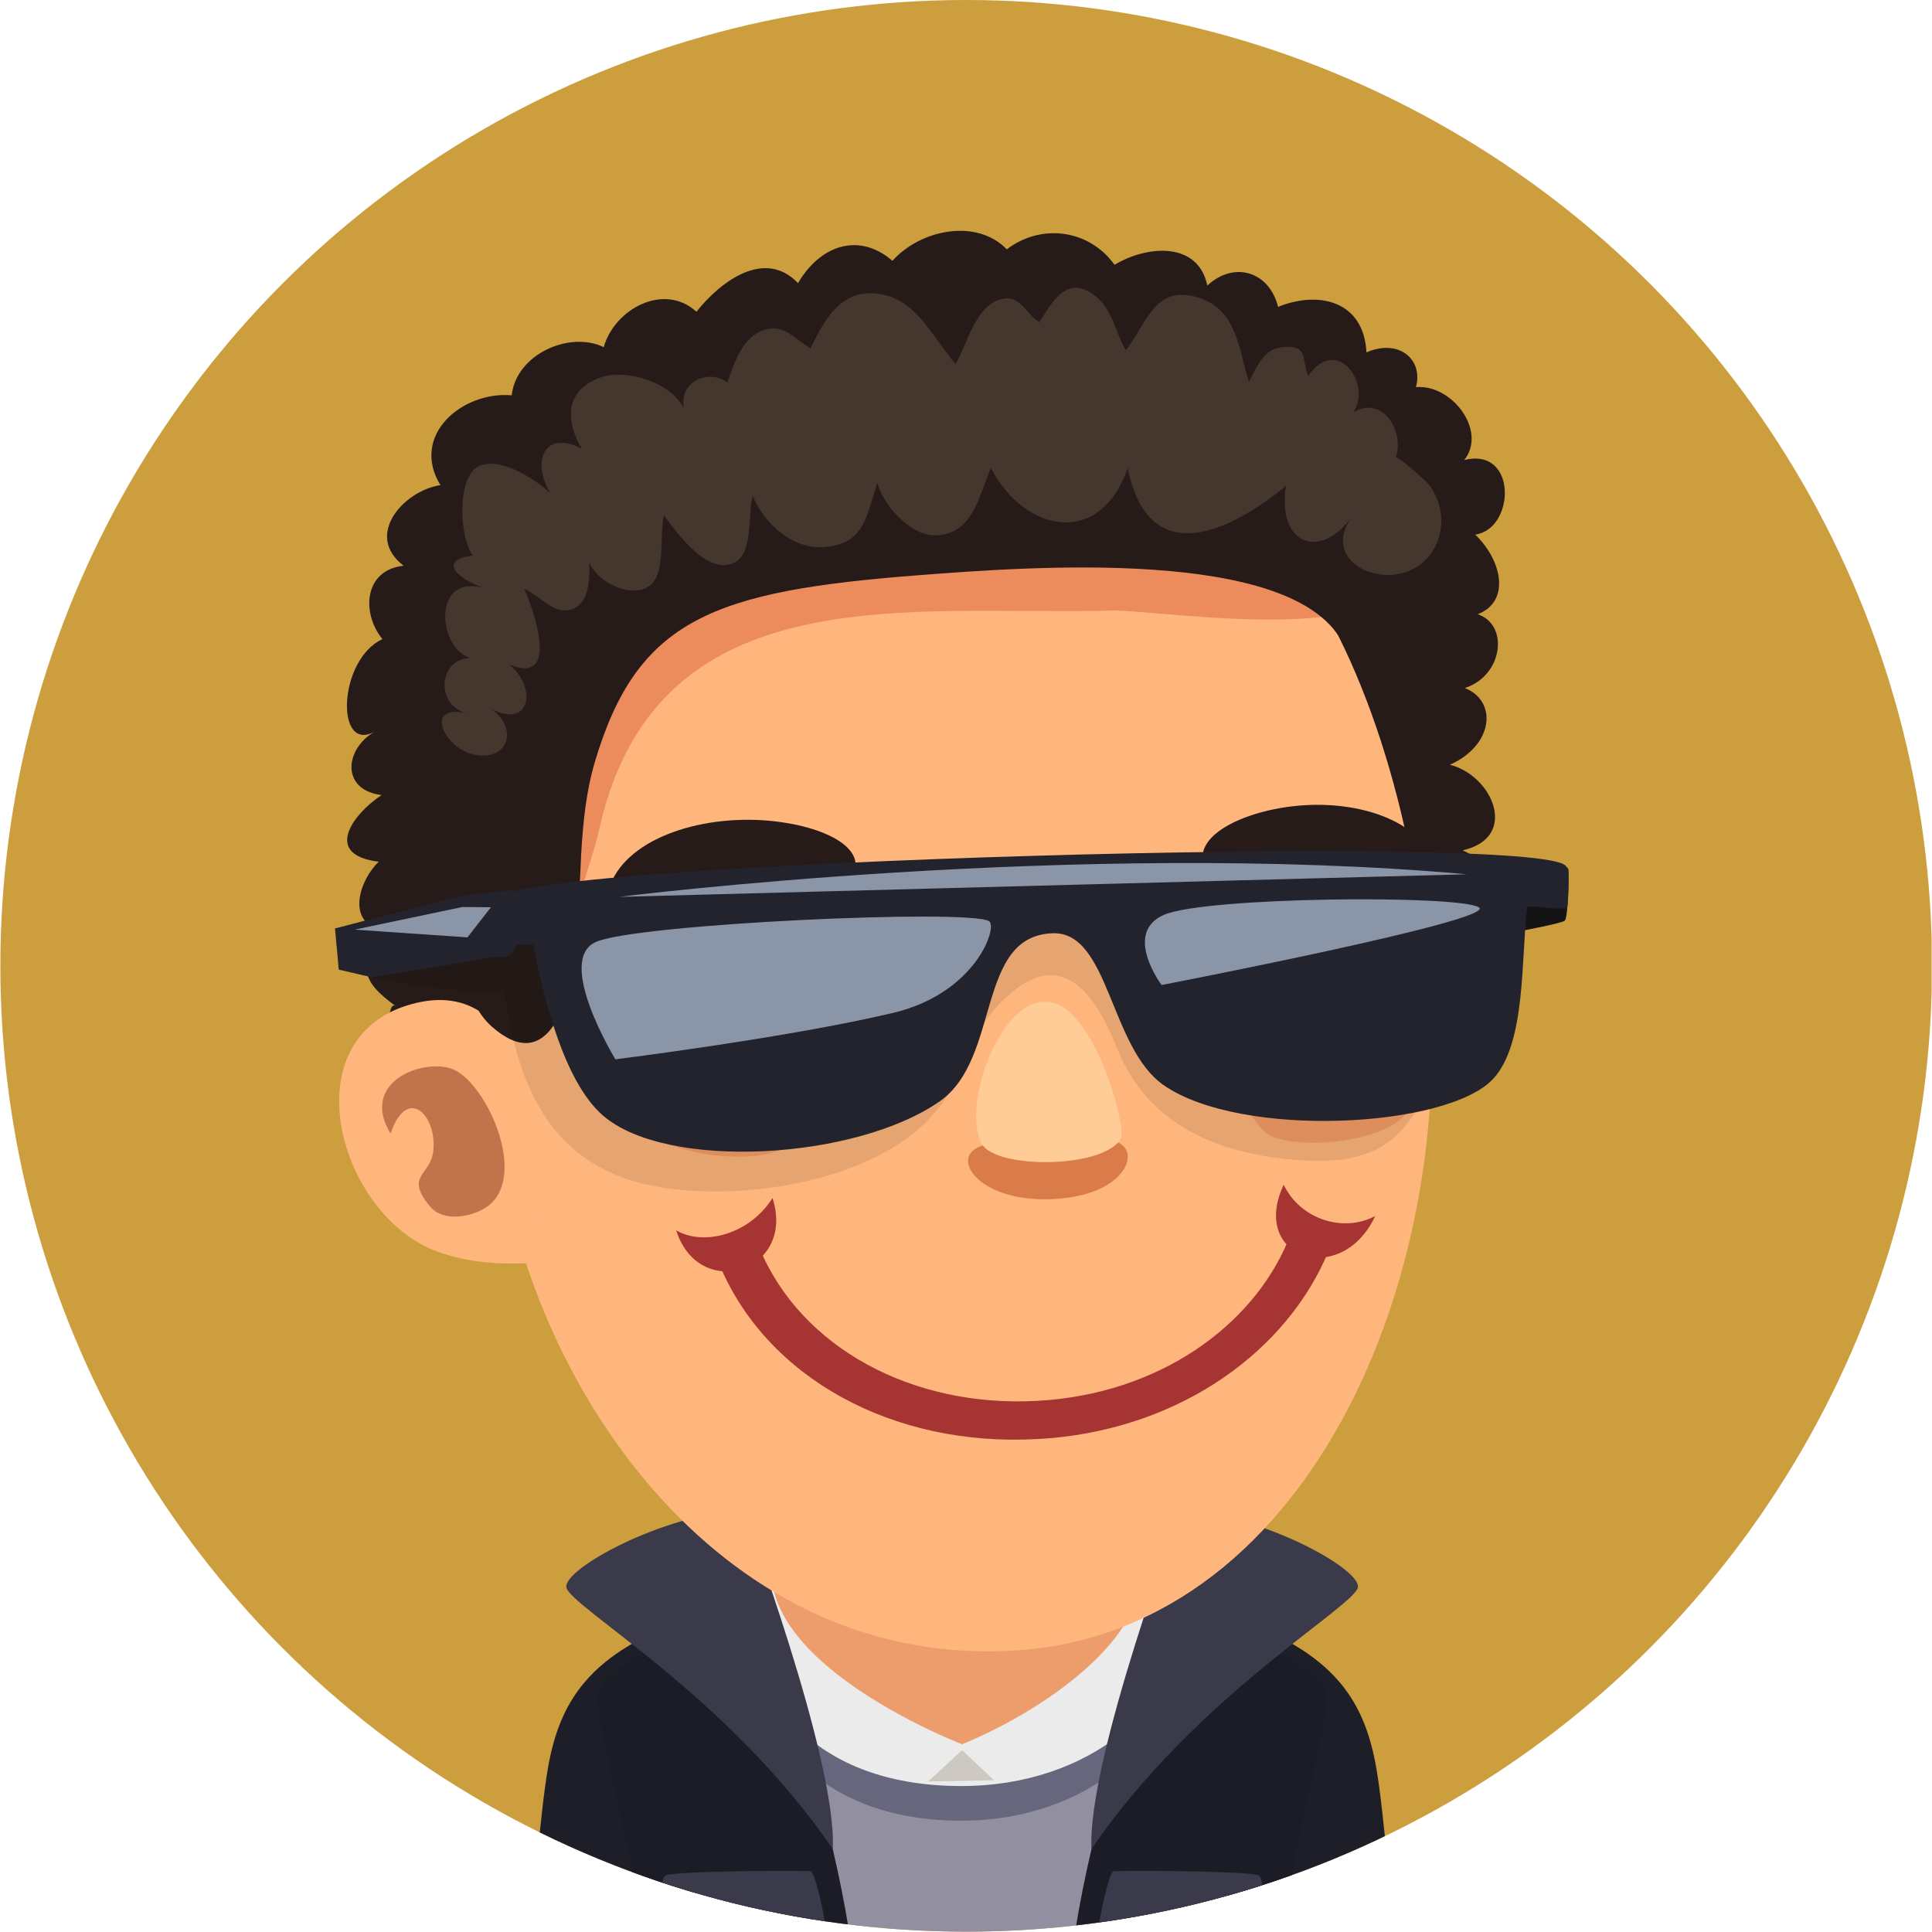 <?xml version="1.0" encoding="iso-8859-1"?>
<!-- Generator: Adobe Illustrator 16.0.0, SVG Export Plug-In . SVG Version: 6.00 Build 0)  -->
<!DOCTYPE svg PUBLIC "-//W3C//DTD SVG 1.1//EN" "http://www.w3.org/Graphics/SVG/1.1/DTD/svg11.dtd">
<svg version="1.1" xmlns="http://www.w3.org/2000/svg" xmlns:xlink="http://www.w3.org/1999/xlink" x="0px" y="0px"
	 width="66.012px" height="66.001px" viewBox="0 0 66.012 66.001" style="enable-background:new 0 0 66.012 66.001;"
	 xml:space="preserve">
<g id="Layer_20">
	<g>
		<defs>
			<circle id="SVGID_1_" cx="33.012" cy="33" r="33"/>
		</defs>
		<clipPath id="SVGID_2_">
			<use xlink:href="#SVGID_1_"  style="overflow:visible;"/>
		</clipPath>
		<rect style="clip-path:url(#SVGID_2_);fill:#CD9E3E;" width="66" height="66"/>
		<path style="clip-path:url(#SVGID_2_);fill:#918FA0;" d="M40.734,55.428c-4.968-2.668-12.21-1.748-15.512,0.398
			c-3.393,2.207-3.688,5.485-3.117,10.175L43.628,66C44.28,61.136,44.06,57.213,40.734,55.428z"/>
		<path style="clip-path:url(#SVGID_2_);fill:#66667D;" d="M32.839,62.209c8.904,0,11.81-11.674-0.424-11.674
			C23.62,50.535,23.312,62.209,32.839,62.209z"/>
		<path style="clip-path:url(#SVGID_2_);fill:#EBEBEB;" d="M32.839,61.025c8.904,0,11.81-11.121-0.424-11.121
			C23.62,49.904,23.312,61.025,32.839,61.025z"/>
		<path style="clip-path:url(#SVGID_2_);fill:#ED9D6C;" d="M32.873,59.598c-2.378-0.947-10.224-4.814-4.412-9.131
			c1.671-1.243,4.93-1.443,6.926-1.037c2.082,0.422,3.464,2.249,3.608,4.13C39.175,55.941,35.8,58.391,32.873,59.598z"/>
		<polygon style="opacity:0.4;clip-path:url(#SVGID_2_);fill:#A09583;" points="32.87,59.799 33.966,60.827 31.713,60.87 		"/>
		<path style="clip-path:url(#SVGID_2_);fill:#1E1E29;" d="M18.148,66c0-0.203,0.308-4.055,0.569-5.564
			c0.419-2.42,1.512-4.148,5.517-5.367l2.016,3.885C23.975,59.928,23.665,66,23.665,66H18.148z"/>
		<path style="clip-path:url(#SVGID_2_);fill:#1C1C26;" d="M25.299,54.979c0,0-4.391,1.625-4.809,2.715
			c-0.287,0.746,0.648,3.474,1.478,8.307h7.045C28.411,62.299,27.292,58.467,25.299,54.979z"/>
		<path style="clip-path:url(#SVGID_2_);fill:#3A3A4A;" d="M25.387,51.584c-2.789,0.18-6.094,2-6.038,2.639
			c0.058,0.641,5.494,3.672,9.105,8.952C28.603,60.117,25.387,51.584,25.387,51.584z"/>
		<path style="clip-path:url(#SVGID_2_);fill:#3A3A4A;" d="M27.704,63.938c-0.155-0.038-4.611-0.017-4.961,0.139
			c-0.221,0.099-0.176,1.491-0.085,1.923h5.552C28.23,65.646,27.851,63.975,27.704,63.938z"/>
		<path style="clip-path:url(#SVGID_2_);fill:#1E1E29;" d="M47.599,66c0-0.203-0.308-4.055-0.569-5.564
			c-0.419-2.42-1.512-4.148-5.518-5.367l-2.015,3.885C41.773,59.928,42.082,66,42.082,66H47.599z"/>
		<path style="clip-path:url(#SVGID_2_);fill:#1C1C26;" d="M40.448,54.979c0,0,4.391,1.625,4.809,2.715
			c0.287,0.746-0.649,3.474-1.478,8.307h-7.045C37.336,62.299,38.455,58.467,40.448,54.979z"/>
		<path style="clip-path:url(#SVGID_2_);fill:#3A3A4A;" d="M40.36,51.584c2.789,0.18,6.094,2,6.038,2.639
			c-0.058,0.641-5.494,3.672-9.105,8.952C37.145,60.117,40.36,51.584,40.36,51.584z"/>
		<path style="clip-path:url(#SVGID_2_);fill:#3A3A4A;" d="M38.043,63.938c0.155-0.038,4.611-0.017,4.961,0.139
			c0.221,0.099,0.176,1.491,0.085,1.923h-5.552C37.516,65.646,37.896,63.975,38.043,63.938z"/>
		<path style="clip-path:url(#SVGID_2_);fill:#261B18;" d="M49.436,32.898c0.92-0.149,0.997-1.583,0.298-2.031
			c1.143-0.417,1.549-1.205,0.242-1.814c1.938-0.437,1.03-2.552-0.436-2.924c1.49-0.658,1.637-2.176,0.509-2.621
			c1.306-0.417,1.521-2.162,0.44-2.522c1.106-0.417,0.861-1.808-0.083-2.719c1.369-0.194,1.446-3.005-0.377-2.548
			c0.793-0.991-0.414-2.597-1.649-2.492c0.257-0.942-0.581-1.669-1.691-1.188c-0.092-1.767-1.639-2.115-3.02-1.554
			c-0.302-1.216-1.509-1.575-2.417-0.728c-0.316-1.515-2.049-1.38-3.172-0.71c-0.855-1.197-2.49-1.435-3.679-0.528
			c-1.038-1.069-2.946-0.678-3.908,0.391c-1.184-1.015-2.503-0.485-3.226,0.764c-1.141-1.196-2.651-0.056-3.471,0.977
			c-1.111-1.012-2.801-0.092-3.168,1.21c-1.168-0.566-2.993,0.243-3.144,1.646c-1.695-0.147-3.476,1.37-2.436,3.068
			c-1.265,0.195-2.614,1.72-1.257,2.755c-1.362,0.144-1.447,1.623-0.724,2.507c-1.517,0.7-1.623,3.937-0.249,3.151
			c-1.066,0.609-1.162,2.01,0.22,2.178c-0.997,0.657-2.006,2.049-0.097,2.276c-0.641,0.611-1.121,2.014,0.051,2.331
			c-0.696,1.233-0.7,1.715,0.528,2.603c-0.327-0.236-0.256,1.461-0.191,1.611c0.286,0.665,1.014,1.072,1.552,1.496
			c0.964,0.764,1.633,1.724,2.465,2.654c2.188,2.443,3.752,5.365,5.877,7.804c2.051,2.356,4.402-1.692,6.124-2.677
			c2.28-1.305,5.055-2.012,7.676-1.621c2.324,0.345,3.96,2.771,6.323,2.824c2.449,0.053,3.504-3.46,3.981-5.268
			c0.308-1.169,0.387-2.807,0.984-3.738c0.526-0.816,1.757-1.298,0.883-2.646C49.951,34.878,50.352,33.18,49.436,32.898z"/>
		<path style="clip-path:url(#SVGID_2_);fill:#FFB67D;" d="M17.022,39.086c1.17,8.588,7.794,18.008,17.77,17.299
			C44.971,55.66,50.036,43.033,48.72,32.474c-1.429-11.482-6.866-21.052-18.77-18.732C21.45,15.399,15.462,27.62,17.022,39.086z"/>
		<path style="opacity:0.4;clip-path:url(#SVGID_2_);fill:#D14F2E;" d="M28.305,21.2c-3.686,0.615-6.747,2.34-7.826,7.104
			c-0.335,1.48-1.016,2.924-1.116,4.445c-1.303-2.142-1.899-4.644-2.294-7.093c-0.359-2.237-0.714-4.992,0.024-7.182
			c0.595-1.759,2.546-2.745,4.136-3.464c2.893-1.309,6.264-1.135,9.367-1.081c3.495,0.062,6.957,0.616,10.306,1.619
			c1.719,0.514,5.469,1.265,6.405,3.015c2.088,3.9-7.64,2.255-9.318,2.299C34.853,20.945,31.365,20.688,28.305,21.2z"/>
		<path style="clip-path:url(#SVGID_2_);fill:#FFB67D;" d="M14.967,42.773c1.094,0.393,2.254,0.447,3.371,0.369
			c0.021-0.035,0.044-0.068,0.067-0.104c0.499-0.792-0.2-5.233-0.454-6.069c-0.644-2.106-1.891-3.212-3.895-2.659
			C9.884,35.459,11.558,41.551,14.967,42.773z"/>
		<path style="opacity:0.4;clip-path:url(#SVGID_2_);fill:#661004;" d="M16.583,41.27c1.519-0.957,0.083-4.189-1.063-4.717
			c-0.938-0.434-3.277,0.347-2.177,2.18c0.579-1.7,1.616-0.586,1.457,0.622c-0.105,0.812-0.978,0.821-0.111,1.862
			C15.157,41.779,16.104,41.57,16.583,41.27z"/>
		<path style="clip-path:url(#SVGID_2_);fill:#261B18;" d="M45.855,21.927c0.646,1.211,5.954-2.351,1.167-7.674
			c-2.085-2.317-7.189-3.41-10.142-3.979c-2.837-0.549-5.883-0.603-8.743-0.263c-4.813,0.574-10.621,2.858-12.143,7.957
			c-0.936,3.133-0.447,6.765-0.208,9.965c0.146,1.94-0.636,5.683,1.021,7.146c1.929,1.704,2.693-0.859,2.877-2.702
			c0.205-2.069,0.045-4.331,0.642-6.347c1.456-4.897,4.057-5.838,11.104-6.38C35.087,19.37,44.119,18.674,45.855,21.927z"/>
		<path style="clip-path:url(#SVGID_2_);fill:#45362E;" d="M19.509,14.076c0.031-0.514,0.343-0.95,1.029-1.184
			c0.887-0.301,2.394,0.175,2.834,1.071c-0.19-0.894,0.798-1.387,1.483-0.897c0.227-0.645,0.479-1.483,1.174-1.763
			c0.741-0.298,1.094,0.28,1.667,0.597c0.514-1.058,1.108-2.157,2.548-1.817c1.125,0.267,1.71,1.558,2.409,2.355
			c0.387-0.672,0.654-1.897,1.461-2.187c0.723-0.26,0.884,0.425,1.396,0.759c0.44-0.686,0.913-1.597,1.831-0.961
			c0.665,0.461,0.753,1.284,1.127,1.918c0.715-0.906,0.986-2.279,2.499-1.794c1.313,0.422,1.362,1.805,1.704,2.87
			c0.308-0.555,0.496-1.155,1.231-1.191c0.829-0.038,0.554,0.45,0.799,0.99c0.987-1.434,2.208,0.321,1.53,1.25
			c1.017-0.608,1.774,0.66,1.455,1.555c0.046-0.127,1.123,0.867,1.191,0.972c0.273,0.417,0.417,0.903,0.356,1.401
			c-0.094,0.759-0.567,1.352-1.298,1.555c-1.24,0.346-2.693-0.624-1.743-1.913c-1.116,1.516-2.572,0.917-2.251-1.065
			c-1.928,1.593-4.695,2.913-5.411-0.604c-0.919,2.689-3.481,2.254-4.677,0c-0.428,1.047-0.633,2.204-1.806,2.296
			c-0.927,0.073-1.877-1.045-2.074-1.795c-0.379,1.191-0.441,2.078-1.801,2.197c-1.082,0.095-2.065-0.801-2.45-1.747
			c-0.191,0.63,0.04,1.961-0.646,2.288c-0.914,0.434-1.958-1.043-2.387-1.618c-0.162,0.586,0.054,1.921-0.443,2.36
			c-0.608,0.54-1.867-0.079-2.114-0.768c0.024,0.574,0.011,1.458-0.647,1.627c-0.595,0.153-1.069-0.498-1.573-0.721
			c0.31,0.693,1.249,3.32-0.503,2.596c0.989,0.846,0.678,2.264-0.713,1.464c1.043,0.599,0.734,1.913-0.558,1.596
			c-0.965-0.237-1.671-1.716-0.204-1.406c-1.156-0.296-0.917-2.09,0.368-1.857c0.039,0.001,0.043,0.002,0.007,0.002
			c-1.32,0.034-1.695-3,0.263-2.403c-0.752-0.229-1.75-0.945-0.423-1.121c0.019,0,0.029,0.005,0.026,0.02
			c-0.46-0.544-0.586-2.583,0.112-3.031c0.703-0.449,2,0.396,2.51,0.871c-0.649-1.106-0.196-2.164,1.082-1.515
			C19.622,14.902,19.485,14.467,19.509,14.076z"/>
		<path style="clip-path:url(#SVGID_2_);fill:#261B18;" d="M26.732,28.097c1.981,0.292,3.295,1.24,1.962,2.325
			c-1.247,1.013-4.257-0.859-7.779-0.334C21.654,28.493,24.346,27.742,26.732,28.097z"/>
		<path style="clip-path:url(#SVGID_2_);fill:#261B18;" d="M43.529,27.65c-1.898,0.392-3.186,1.421-1.956,2.468
			c1.149,0.98,4.089-1.075,7.423-0.701C48.354,27.821,45.815,27.179,43.529,27.65z"/>
		<path style="clip-path:url(#SVGID_2_);fill:#F59D66;" d="M47.724,36.324c0.157,0.148,0.294,0.332,0.405,0.555
			c1.074,2.148-4.131,2.615-4.945,1.768c-1.524-1.598,0.061-2.469,1.334-2.758C45.49,35.666,46.888,35.531,47.724,36.324z"/>
		<path style="clip-path:url(#SVGID_2_);fill:#F59D66;" d="M27.122,37.272c0.126,0.176,0.226,0.378,0.291,0.612
			c0.639,2.266-4.212,1.854-5.396,0.723c-1.644-1.57,0.738-2.446,2.042-2.444C25.058,36.166,26.458,36.342,27.122,37.272z"/>
		<path style="clip-path:url(#SVGID_2_);fill:#261B18;" d="M25.984,31.843c-2.703-0.823-4.405,2.569-2.562,3.676
			c0.859-0.178,1.876-0.111,2.678,0.161C27.915,35.016,27.996,32.457,25.984,31.843z"/>
		<path style="opacity:0.5;clip-path:url(#SVGID_2_);fill:#B54319;" d="M38.407,39.183c-0.505-0.544-1.552,0.059-2.535,0.071
			c-0.889,0.013-1.668-0.461-2.5-0.028c-0.833,0.431,0.123,1.814,2.478,1.748C38.193,40.908,38.845,39.65,38.407,39.183z"/>
		<path style="clip-path:url(#SVGID_2_);fill:#FFCB96;" d="M35.818,34.23c-1.668-0.17-2.979,3.617-2.27,4.857
			c0.499,0.869,4.172,0.84,4.748-0.18C38.506,38.537,37.41,34.392,35.818,34.23z"/>
		<path style="opacity:0.7;clip-path:url(#SVGID_2_);fill:#F0DED1;" d="M25.021,32.436c-1.097,0.263-0.262,1.771,0.808,1.223
			C26.602,33.261,25.997,32.203,25.021,32.436z"/>
		<path style="clip-path:url(#SVGID_2_);fill:#261B18;" d="M45.717,31.322c-2.844-0.411-4.159,3.206-2.153,4.028
			c0.851-0.305,1.89-0.393,2.737-0.242C48.061,34.178,47.83,31.629,45.717,31.322z"/>
		<path style="opacity:0.7;clip-path:url(#SVGID_2_);fill:#F0DED1;" d="M44.812,32.052c-1.082,0.425-0.052,1.796,0.968,1.092
			C46.515,32.635,45.773,31.676,44.812,32.052z"/>
		<path style="clip-path:url(#SVGID_2_);fill:#A63432;" d="M43.86,40.48c-1.187,2.53,1.974,3.545,3.129,1.067
			C45.925,42.123,44.445,41.686,43.86,40.48z"/>
		<path style="clip-path:url(#SVGID_2_);fill:#A63432;" d="M26.395,40.934c0.812,2.518-2.506,3.569-3.292,1.104
			C24.082,42.601,25.633,42.146,26.395,40.934z"/>
		<path style="clip-path:url(#SVGID_2_);fill:#A63432;" d="M35.829,49.144c4.594-0.378,8.164-3.03,9.554-6.374
			c0.146-0.347-0.048-0.709-0.428-0.813c-0.38-0.104-0.805,0.094-0.948,0.439c-1.214,2.916-4.416,5.238-8.552,5.467
			c-4.299,0.246-8.104-1.836-9.505-5.219c-0.136-0.33-0.56-0.479-0.942-0.332c-0.38,0.145-0.582,0.531-0.442,0.861
			c1.616,3.904,5.933,6.273,10.875,5.996C35.571,49.162,35.7,49.152,35.829,49.144z"/>
		<path style="clip-path:url(#SVGID_2_);fill:#131413;" d="M52.145,29.56c0,0,1.436-0.123,1.443,0.185
			c0.008,0.31-0.002,1.616-0.131,1.716c-0.127,0.098-1.688,0.384-1.688,0.384L52.145,29.56z"/>
		<path style="opacity:0.1;clip-path:url(#SVGID_2_);" d="M39.529,29.501c2.605-0.061,9.487-0.707,11.076,0.817
			c1.504,1.442-0.9,5.485-1.923,7.174c-0.816,1.351-1.566,2.349-4.306,2.147c-2.681-0.194-5.123-1.146-6.19-3.781
			c-0.594-1.468-1.685-3.622-3.681-1.897c-1.777,1.533-1.264,3.065-3.224,4.702c-2.496,2.084-7.485,2.531-10.058,1.553
			c-2.755-1.053-3.607-3.598-4.002-6.402c-1.376,0.27-4.531-0.426-4.531-0.426l-0.445-1.869
			C16.186,30.023,30.982,29.705,39.529,29.501z"/>
		<path style="clip-path:url(#SVGID_2_);fill:#23232D;" d="M53.582,29.686c-0.029-0.034-0.056-0.069-0.086-0.102
			c-0.92-1.142-35.382-0.127-36.383,1.061c-0.03,0.037-0.062,0.072-0.091,0.106c-0.024,0.203,0.162,1.57,0.162,1.57
			s0.211-0.039,1.025-0.059c0.355,1.741,1.029,4.67,2.394,5.854c2.181,1.89,8.646,1.518,11.513-0.492
			c2.091-1.465,1.213-5.664,3.863-5.737c1.92-0.054,1.94,3.909,3.778,5.188c2.637,1.838,9.695,1.477,11.262-0.215
			c1.127-1.213,0.951-4.126,1.159-5.882c0.699-0.016,0.659,0.101,1.363,0.052C53.592,30.79,53.613,29.887,53.582,29.686z"/>
		<path style="clip-path:url(#SVGID_2_);fill:#23232D;" d="M11.446,31.723L15.7,30.62l1.763-0.209
			c0.168,0.499,0.349,1.36,0.182,1.885c-0.186,0.582-0.565,0.329-1.063,0.447c-0.482,0.115-3.891,0.646-3.891,0.646l-1.116-0.259
			L11.446,31.723z"/>
		<path style="clip-path:url(#SVGID_2_);fill:#8B95A8;" d="M21.154,30.644c0,0,15.625-1.966,28.967-0.772L21.154,30.644z"/>
		<path style="clip-path:url(#SVGID_2_);fill:#8B95A8;" d="M39.769,31.258c1.415-0.618,10.063-0.687,10.761-0.257
			c0.698,0.428-10.842,2.655-10.842,2.655S38.355,31.876,39.769,31.258z"/>
		<path style="clip-path:url(#SVGID_2_);fill:#8B95A8;" d="M20.365,32.182c1.413-0.618,12.729-1.135,13.429-0.707
			c0.308,0.189-0.448,2.459-3.268,3.13c-3.563,0.848-9.499,1.59-9.499,1.59S18.951,32.801,20.365,32.182z"/>
		<polygon style="clip-path:url(#SVGID_2_);fill:#8B95A8;" points="16.774,30.999 15.8,30.99 12.119,31.763 15.971,32.028 		"/>
	</g>
</g>
<g id="Layer_1">
</g>
</svg>
